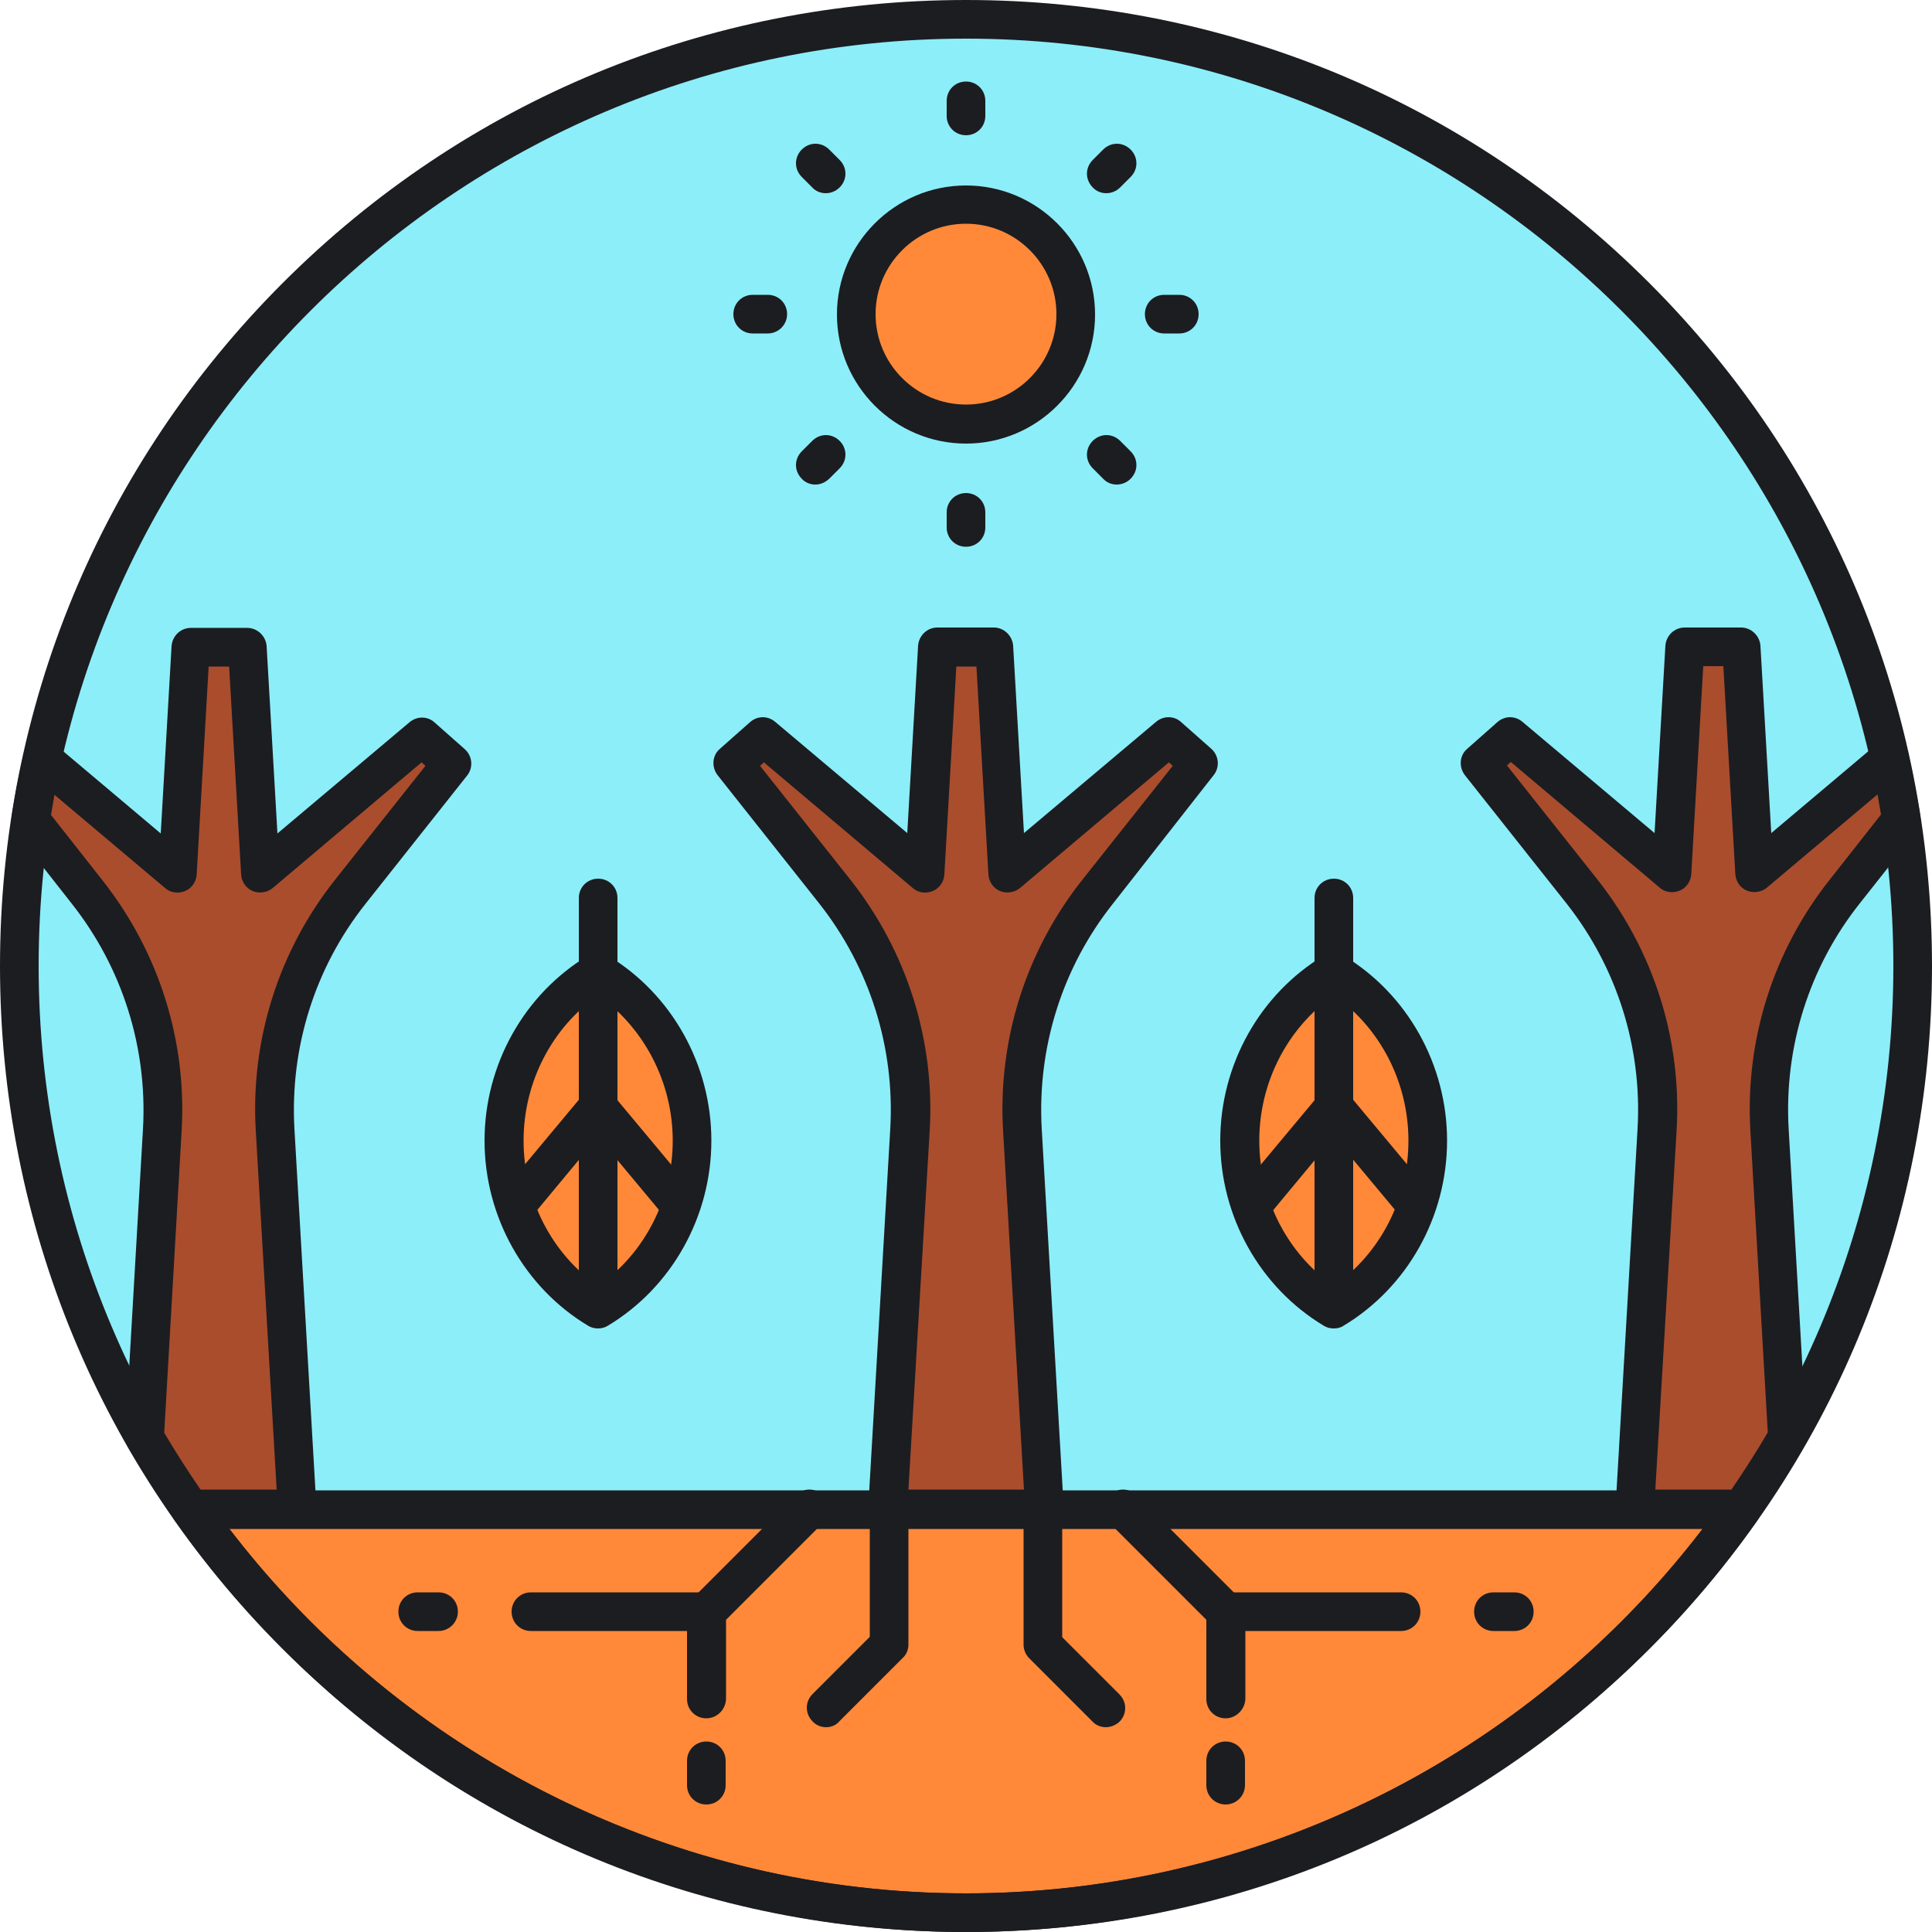 <svg xmlns="http://www.w3.org/2000/svg" viewBox="0 0 1024 1024" version="1.1"><path d="M512 512m-501.76 0a501.76 501.76 0 1 0 1003.52 0 501.76 501.76 0 1 0-1003.52 0Z" fill="#8CEEF9" p-id="8556"></path><path d="M512 1013.76c169.984 0 320.102-84.378 410.829-213.606H101.171C191.898 929.382 342.016 1013.76 512 1013.76z" fill="#FF8939" p-id="8557"></path><path d="M581.632 472.678l53.862-67.994-15.974-14.131-85.606 72.09-6.963-119.808h-29.901l-6.963 119.808-85.606-72.09-15.974 14.131 53.862 67.994c28.262 35.84 42.394 80.691 39.936 126.157l-11.674 200.909h82.944l-11.674-200.909c-2.662-45.466 11.469-90.317 39.731-126.157z" fill="#AA4D2D" p-id="8558"></path><path d="M553.37 809.984h-82.944c-2.867 0-5.53-1.229-7.373-3.277-1.843-2.048-2.867-4.71-2.867-7.578l11.674-200.909c2.458-43.008-10.854-85.402-37.683-119.398l-53.862-67.994c-3.277-4.301-2.867-10.445 1.229-13.926l15.974-14.131c3.891-3.482 9.421-3.482 13.312-0.205l70.042 58.982 5.734-99.328c0.41-5.325 4.71-9.626 10.24-9.626h29.901c5.325 0 9.83 4.301 10.24 9.626l5.734 99.328 70.042-58.982c3.891-3.277 9.626-3.277 13.312 0.205l15.974 14.131c4.096 3.686 4.506 9.83 1.229 13.926L589.824 479.027c-26.829 33.792-40.141 76.186-37.683 119.398l11.674 200.909c0.205 2.867-0.819 5.53-2.867 7.578-2.048 2.048-4.71 3.072-7.578 3.072z m-71.885-20.48H542.72l-11.059-190.054c-2.867-48.128 12.083-95.437 41.984-133.12l47.923-60.416-2.048-1.843-78.848 66.56c-2.867 2.458-7.168 3.072-10.65 1.638-3.482-1.434-5.939-4.915-6.144-8.806l-6.349-110.182h-10.65l-6.349 110.182c-0.205 3.891-2.662 7.373-6.144 8.806-3.482 1.434-7.782 1.024-10.65-1.638l-78.848-66.56-2.048 1.843 47.923 60.416c29.901 37.888 44.851 84.992 41.984 133.12l-11.264 190.054z" fill="#1C1D21" p-id="8559"></path><path d="M317.03 693.862c-29.696-17.818-49.766-51.2-49.766-89.293s20.07-71.475 49.766-89.293c29.696 17.818 49.766 51.2 49.766 89.293 0 38.298-20.07 71.475-49.766 89.293z" fill="#FF8939" p-id="8560"></path><path d="M317.03 704.102c-1.843 0-3.686-0.41-5.325-1.434-33.792-20.275-54.886-57.754-54.886-98.099s21.094-77.824 54.886-98.099c3.277-1.843 7.373-1.843 10.445 0 33.792 20.275 54.886 57.754 54.886 98.099s-21.094 77.824-54.886 98.099c-1.638 1.024-3.482 1.434-5.12 1.434z m0-176.538c-24.576 17.203-39.526 46.08-39.526 77.005s14.95 60.006 39.526 77.005c24.576-17.203 39.526-46.08 39.526-77.005s-15.155-59.802-39.526-77.005z" fill="#1C1D21" p-id="8561"></path><path d="M317.03 696.934c-5.734 0-10.24-4.506-10.24-10.24V475.955c0-5.734 4.506-10.24 10.24-10.24s10.24 4.506 10.24 10.24v210.739c0 5.53-4.71 10.24-10.24 10.24z" fill="#1C1D21" p-id="8562"></path><path d="M273.613 648.806c-2.253 0-4.71-0.819-6.554-2.458-4.301-3.686-4.915-10.035-1.229-14.336l43.213-51.814c3.686-4.301 10.035-4.915 14.336-1.229 4.301 3.686 4.915 10.035 1.229 14.336l-43.008 51.814c-2.048 2.253-4.915 3.686-7.987 3.686z" fill="#1C1D21" p-id="8563"></path><path d="M360.243 648.806c-2.867 0-5.939-1.229-7.782-3.686L309.248 593.306c-3.686-4.301-3.072-10.854 1.229-14.336 4.301-3.686 10.854-3.072 14.336 1.229l43.213 51.814c3.686 4.301 3.072 10.854-1.229 14.336-2.048 1.638-4.301 2.458-6.554 2.458z" fill="#1C1D21" p-id="8564"></path><path d="M706.97 693.862c-29.696-17.818-49.766-51.2-49.766-89.293s20.07-71.475 49.766-89.293c29.696 17.818 49.766 51.2 49.766 89.293 0.205 38.298-19.866 71.475-49.766 89.293z" fill="#FF8939" p-id="8565"></path><path d="M706.97 704.102c-1.843 0-3.686-0.41-5.325-1.434-33.792-20.275-54.886-57.754-54.886-98.099s21.094-77.824 54.886-98.099c3.277-1.843 7.373-1.843 10.445 0 33.792 20.275 54.886 57.754 54.886 98.099s-21.094 77.824-54.886 98.099c-1.434 1.024-3.277 1.434-5.12 1.434z m0-176.538c-24.576 17.203-39.526 46.08-39.526 77.005s14.95 60.006 39.526 77.005c24.576-17.203 39.526-46.08 39.526-77.005s-14.95-59.802-39.526-77.005z" fill="#1C1D21" p-id="8566"></path><path d="M706.97 696.934c-5.734 0-10.24-4.506-10.24-10.24V475.955c0-5.734 4.506-10.24 10.24-10.24s10.24 4.506 10.24 10.24v210.739c0 5.53-4.506 10.24-10.24 10.24z" fill="#1C1D21" p-id="8567"></path><path d="M663.757 648.806c-2.253 0-4.71-0.819-6.554-2.458-4.301-3.686-4.915-10.035-1.229-14.336l43.213-51.814c3.686-4.301 10.035-4.915 14.336-1.229 4.301 3.686 4.915 10.035 1.229 14.336L671.744 645.12c-2.048 2.253-4.915 3.686-7.987 3.686z" fill="#1C1D21" p-id="8568"></path><path d="M750.387 648.806c-2.867 0-5.939-1.229-7.782-3.686l-43.213-51.814c-3.686-4.301-3.072-10.854 1.229-14.336 4.301-3.686 10.854-3.072 14.336 1.229l43.213 51.814c3.686 4.301 3.072 10.854-1.229 14.336-2.048 1.638-4.301 2.458-6.554 2.458z" fill="#1C1D21" p-id="8569"></path><path d="M512 166.502m-58.163 0a58.163 58.163 0 1 0 116.326 0 58.163 58.163 0 1 0-116.326 0Z" fill="#FF8939" p-id="8570"></path><path d="M512 235.11c-37.683 0-68.403-30.72-68.403-68.403S474.317 98.304 512 98.304s68.403 30.72 68.403 68.403-30.72 68.403-68.403 68.403z m0-116.531c-26.419 0-47.923 21.504-47.923 47.923 0 26.419 21.504 47.923 47.923 47.923 26.419 0 47.923-21.504 47.923-47.923 0-26.419-21.504-47.923-47.923-47.923zM512 71.68c-5.734 0-10.24-4.506-10.24-10.24v-7.987c0-5.734 4.506-10.24 10.24-10.24s10.24 4.506 10.24 10.24V61.44c0 5.734-4.506 10.24-10.24 10.24zM512 289.792c-5.734 0-10.24-4.506-10.24-10.24v-7.987c0-5.734 4.506-10.24 10.24-10.24s10.24 4.506 10.24 10.24v7.987c0 5.734-4.506 10.24-10.24 10.24zM586.342 102.4c-2.662 0-5.325-1.024-7.168-3.072-4.096-4.096-4.096-10.445 0-14.541l5.53-5.53c4.096-4.096 10.445-4.096 14.541 0s4.096 10.445 0 14.541l-5.53 5.53c-2.048 2.048-4.71 3.072-7.373 3.072zM432.128 256.819c-2.662 0-5.325-1.024-7.168-3.072-4.096-4.096-4.096-10.445 0-14.541l5.53-5.53c4.096-4.096 10.445-4.096 14.541 0s4.096 10.445 0 14.541l-5.53 5.53c-2.253 2.048-4.71 3.072-7.373 3.072zM625.05 176.742h-7.987c-5.734 0-10.24-4.506-10.24-10.24s4.506-10.24 10.24-10.24h7.987c5.734 0 10.24 4.506 10.24 10.24s-4.506 10.24-10.24 10.24zM406.938 176.742h-7.987c-5.734 0-10.24-4.506-10.24-10.24s4.506-10.24 10.24-10.24h7.987c5.734 0 10.24 4.506 10.24 10.24s-4.71 10.24-10.24 10.24zM591.872 256.819c-2.662 0-5.325-1.024-7.168-3.072l-5.53-5.53c-4.096-4.096-4.096-10.445 0-14.541s10.445-4.096 14.541 0l5.53 5.53c4.096 4.096 4.096 10.445 0 14.541-2.048 2.048-4.71 3.072-7.373 3.072zM437.658 102.4c-2.662 0-5.325-1.024-7.168-3.072l-5.53-5.53c-4.096-4.096-4.096-10.445 0-14.541s10.445-4.096 14.541 0l5.53 5.53c4.096 4.096 4.096 10.445 0 14.541-2.048 2.048-4.71 3.072-7.373 3.072zM374.374 956.416c-5.734 0-10.24-4.506-10.24-10.24v-12.902c0-5.734 4.506-10.24 10.24-10.24s10.24 4.506 10.24 10.24v12.902c0 5.734-4.506 10.24-10.24 10.24zM374.374 864.461h-92.979c-5.734 0-10.24-4.506-10.24-10.24s4.506-10.24 10.24-10.24h92.979c5.734 0 10.24 4.506 10.24 10.24s-4.506 10.24-10.24 10.24zM232.448 864.461h-11.059c-5.734 0-10.24-4.506-10.24-10.24s4.506-10.24 10.24-10.24h11.059c5.734 0 10.24 4.506 10.24 10.24s-4.71 10.24-10.24 10.24zM437.862 915.456c-2.662 0-5.325-1.024-7.168-3.072-4.096-4.096-4.096-10.445 0-14.541l30.31-30.31v-67.789c0-5.734 4.506-10.24 10.24-10.24s10.24 4.506 10.24 10.24v71.885c0 2.662-1.024 5.325-3.072 7.168l-33.382 33.382c-1.843 2.253-4.506 3.277-7.168 3.277zM649.626 956.416c-5.734 0-10.24-4.506-10.24-10.24v-12.902c0-5.734 4.506-10.24 10.24-10.24s10.24 4.506 10.24 10.24v12.902c0 5.734-4.71 10.24-10.24 10.24zM742.605 864.461h-92.979c-5.734 0-10.24-4.506-10.24-10.24s4.506-10.24 10.24-10.24h92.979c5.734 0 10.24 4.506 10.24 10.24s-4.506 10.24-10.24 10.24zM802.611 864.461h-11.059c-5.734 0-10.24-4.506-10.24-10.24s4.506-10.24 10.24-10.24h11.059c5.734 0 10.24 4.506 10.24 10.24s-4.506 10.24-10.24 10.24zM586.138 915.456c-2.662 0-5.325-1.024-7.168-3.072l-33.382-33.382c-1.843-1.843-3.072-4.506-3.072-7.168v-71.885c0-5.734 4.506-10.24 10.24-10.24s10.24 4.506 10.24 10.24v67.789l30.31 30.31c4.096 4.096 4.096 10.445 0 14.541-2.048 1.843-4.71 2.867-7.168 2.867z" fill="#1C1D21" p-id="8571"></path><path d="M374.374 910.746c-5.734 0-10.24-4.506-10.24-10.24v-46.285c0-2.662 1.024-5.325 3.072-7.168l54.477-54.477c4.096-4.096 10.445-4.096 14.541 0s4.096 10.445 0 14.541l-51.405 51.405v41.984c-0.205 5.53-4.71 10.24-10.445 10.24zM649.626 910.746c-5.734 0-10.24-4.506-10.24-10.24v-41.984l-51.405-51.405c-4.096-4.096-4.096-10.445 0-14.541s10.445-4.096 14.541 0l54.477 54.477c1.843 1.843 3.072 4.506 3.072 7.168v46.285c-0.205 5.53-4.915 10.24-10.445 10.24z" fill="#1C1D21" p-id="8572"></path><path d="M512 1024c-166.502 0-323.174-81.51-419.226-217.907-2.253-3.072-2.458-7.168-0.614-10.65s5.325-5.53 9.011-5.53h821.658c3.891 0 7.373 2.048 9.011 5.53s1.434 7.578-0.614 10.65C835.174 942.49 678.502 1024 512 1024zM121.446 810.394C214.221 931.635 358.81 1003.52 512 1003.52s297.779-71.885 390.554-193.126H121.446z" fill="#1C1D21" p-id="8573"></path><path d="M512 1024c-136.806 0-265.421-53.248-362.086-149.914C53.248 777.421 0 648.806 0 512S53.248 246.579 149.914 149.914C246.579 53.248 375.194 0 512 0s265.421 53.248 362.086 149.914C970.752 246.579 1024 375.194 1024 512s-53.248 265.421-149.914 362.086C777.421 970.752 648.806 1024 512 1024z m0-1003.52C241.05 20.48 20.48 241.05 20.48 512s220.57 491.52 491.52 491.52 491.52-220.57 491.52-491.52S782.95 20.48 512 20.48z" fill="#1C1D21" p-id="8574"></path><path d="M223.642 390.554l-85.606 72.09-6.963-119.808H100.966l-6.963 119.808-71.68-60.416c-2.458 10.65-4.506 21.504-6.144 32.358l30.106 38.093c28.262 35.84 42.394 80.691 39.936 126.157L76.8 761.856c7.578 13.107 15.565 25.805 24.166 38.093h56.525l-11.674-200.909c-2.662-45.466 11.469-90.522 39.936-126.157l53.862-67.994-15.974-14.336z" fill="#AA4D2D" p-id="8575"></path><path d="M157.491 809.984H100.966c-3.277 0-6.554-1.638-8.397-4.301-8.806-12.698-17.203-25.805-24.781-38.707-1.024-1.638-1.434-3.686-1.434-5.734l9.421-162.816c2.458-43.008-10.854-85.402-37.683-119.398L8.192 440.934c-1.843-2.253-2.458-5.12-2.048-7.987 1.638-10.854 3.686-21.914 6.349-32.973 0.819-3.482 3.277-6.349 6.758-7.373 3.482-1.229 7.168-0.41 9.83 1.843l56.115 47.309 5.734-99.328c0.41-5.325 4.71-9.626 10.24-9.626H131.072c5.325 0 9.83 4.301 10.24 9.626l5.734 99.328 70.042-58.982c3.891-3.277 9.626-3.277 13.312 0.205l15.974 14.131c4.096 3.686 4.506 9.83 1.229 13.926l-53.862 67.994c-26.829 33.792-40.141 76.186-37.683 119.398l11.674 200.909c0.205 2.867-0.819 5.53-2.867 7.578-1.843 2.048-4.506 3.072-7.373 3.072z m-51.2-20.48h40.346l-11.059-190.054c-2.867-48.128 12.083-95.437 41.984-133.12l47.923-60.416-2.048-1.843-78.848 66.56c-2.867 2.458-7.168 3.072-10.65 1.638-3.482-1.434-5.939-4.915-6.144-8.806l-6.349-110.182H110.592l-6.349 110.182c-0.205 3.891-2.662 7.373-6.144 8.806-3.482 1.434-7.782 1.024-10.65-1.638l-58.573-49.357c-0.614 3.482-1.229 7.168-1.843 10.65l27.238 34.611c29.901 37.888 44.851 84.992 41.984 133.12l-9.216 159.744c5.939 10.035 12.493 20.275 19.251 30.106z" fill="#1C1D21" p-id="8576"></path><path d="M1007.821 434.586c-1.638-10.854-3.686-21.709-6.144-32.358l-71.68 60.416-6.963-119.808H892.928l-6.963 119.808-85.606-72.09-15.974 14.131 53.862 67.994c28.262 35.84 42.394 80.691 39.936 126.157l-11.674 200.909h56.525c8.602-12.288 16.794-24.986 24.166-38.093l-9.421-162.816c-2.662-45.466 11.469-90.522 39.936-126.157l30.106-38.093z" fill="#AA4D2D" p-id="8577"></path><path d="M923.034 809.984h-56.525c-2.867 0-5.53-1.229-7.373-3.277-1.843-2.048-2.867-4.71-2.867-7.578l11.674-200.909c2.458-43.008-10.854-85.402-37.683-119.398l-53.862-67.994c-3.277-4.301-2.867-10.445 1.229-13.926l15.974-14.131c3.891-3.482 9.421-3.482 13.312-0.205l70.042 58.982 5.734-99.328c0.41-5.325 4.71-9.626 10.24-9.626h29.901c5.325 0 9.83 4.301 10.24 9.626l5.734 99.328 56.115-47.309c2.662-2.253 6.554-3.072 9.83-1.843 3.482 1.229 5.939 3.891 6.758 7.373 2.458 11.059 4.506 22.118 6.349 32.973 0.41 2.867-0.41 5.734-2.048 7.987l-30.106 38.093c-26.829 33.792-40.141 76.186-37.683 119.398l9.421 162.816c0.205 2.048-0.41 3.891-1.434 5.734-7.578 13.107-15.77 26.214-24.781 38.707-1.638 2.867-4.915 4.506-8.192 4.506z m-45.67-20.48h40.346c6.758-10.035 13.312-20.07 19.251-30.31l-9.216-159.744c-2.867-48.128 12.083-95.437 41.984-133.12l27.238-34.611c-0.614-3.482-1.229-6.963-1.843-10.65l-58.573 49.357c-2.867 2.458-7.168 3.072-10.65 1.638-3.482-1.434-5.939-4.915-6.144-8.806l-6.349-110.182h-10.65l-6.349 110.182c-0.205 3.891-2.662 7.373-6.144 8.806-3.482 1.434-7.782 1.024-10.65-1.638L800.768 403.866l-2.048 1.843 47.923 60.416c29.901 37.888 44.851 84.992 41.984 133.12l-11.264 190.259z" fill="#1C1D21" p-id="8578"></path></svg>